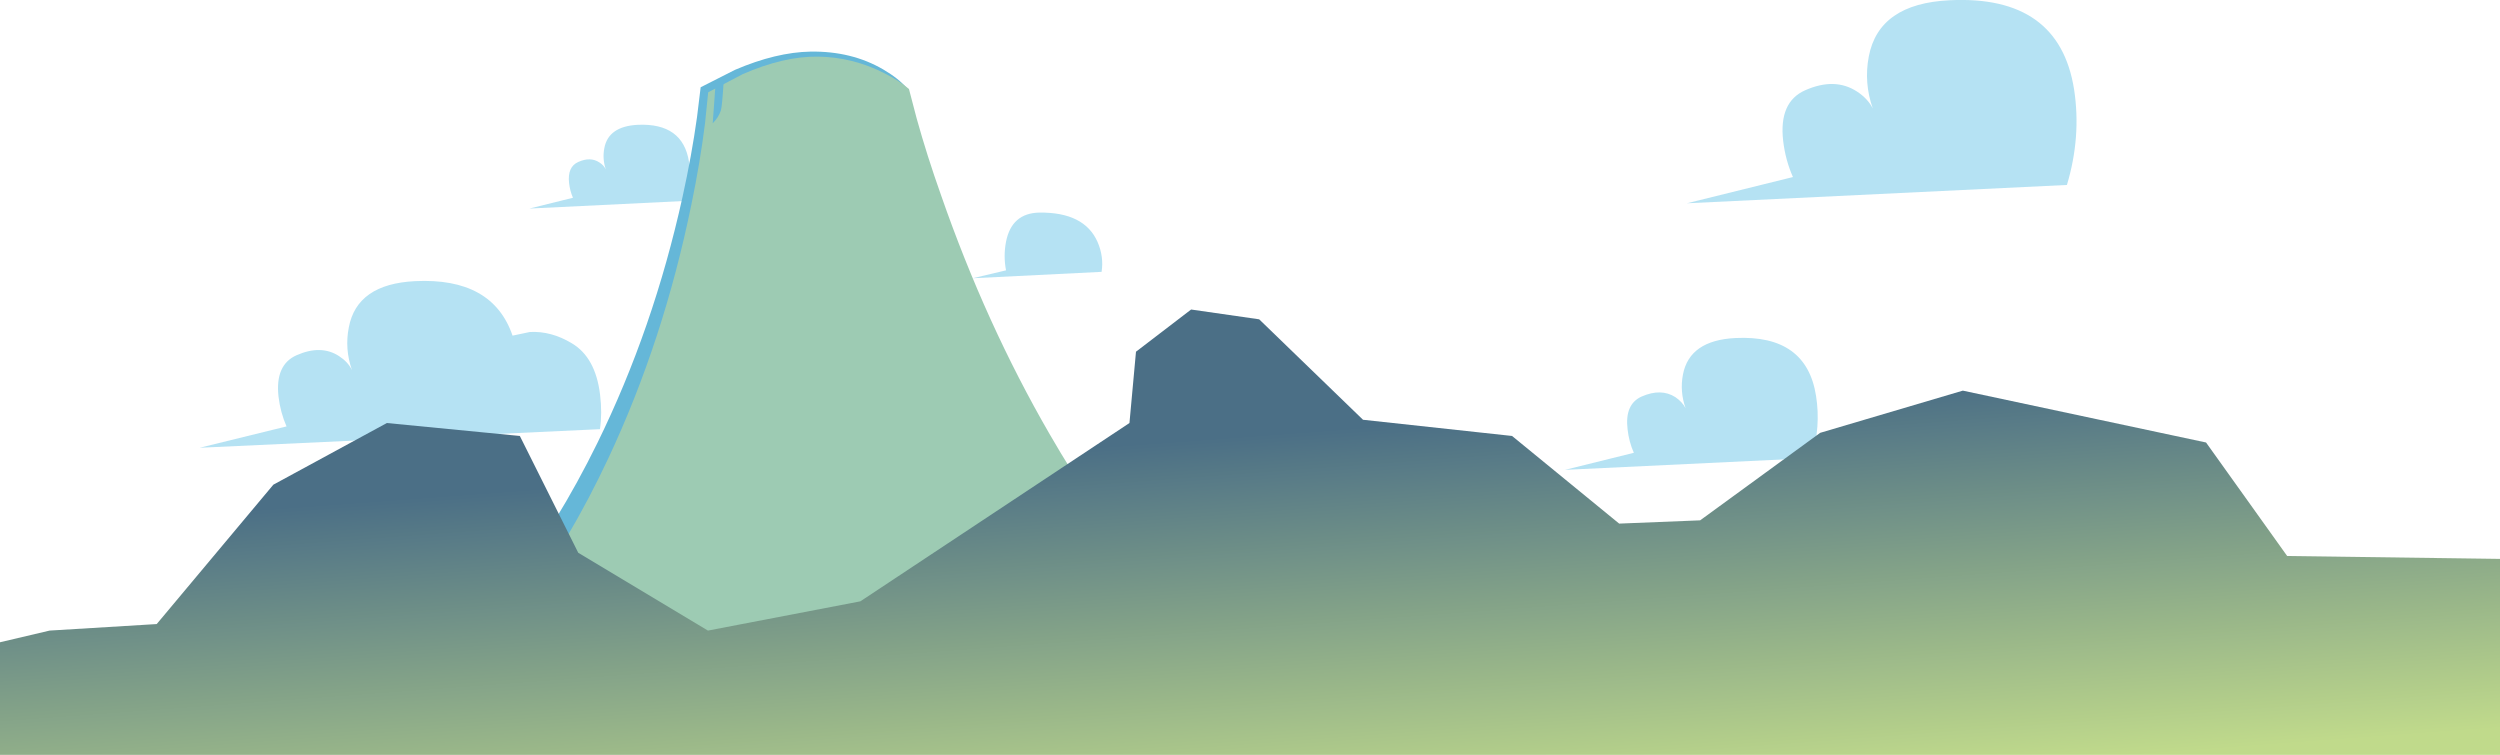 <?xml version="1.0" encoding="UTF-8" standalone="no"?>
<svg xmlns:ffdec="https://www.free-decompiler.com/flash" xmlns:xlink="http://www.w3.org/1999/xlink" ffdec:objectType="shape" height="300.6px" width="995.5px" xmlns="http://www.w3.org/2000/svg">
  <g transform="matrix(1.0, 0.0, 0.0, 1.0, 97.1, -159.4)">
    <path d="M612.95 215.45 Q611.2 200.0 621.7 195.35 633.55 190.1 642.35 195.85 646.65 198.65 648.65 202.6 645.05 192.4 647.05 181.9 651.05 160.85 679.25 159.5 722.85 157.35 728.8 195.0 731.7 213.85 725.95 233.05 L574.6 240.35 616.85 229.9 Q613.85 223.15 612.95 215.45" fill="#b5e2f3" fill-rule="evenodd" stroke="none"/>
    <path d="M551.0 330.35 Q549.8 320.35 556.6 317.3 564.35 313.9 570.05 317.55 572.8 319.45 574.1 321.95 571.75 315.3 573.05 308.55 575.65 294.9 594.0 294.0 622.25 292.65 626.05 317.05 628.0 329.3 624.25 341.8 L526.05 346.5 553.5 339.7 Q551.55 335.35 551.0 330.35" fill="#b5e2f3" fill-rule="evenodd" stroke="none"/>
    <path d="M131.05 238.15 Q129.85 235.4 129.5 232.25 128.8 225.85 133.15 223.9 138.05 221.7 141.6 224.1 143.4 225.25 144.15 226.9 142.7 222.7 143.55 218.35 145.2 209.7 156.85 209.1 174.8 208.3 177.25 223.8 178.45 231.5 176.05 239.4 L113.7 242.45 131.05 238.15" fill="#b5e2f3" fill-rule="evenodd" stroke="none"/>
    <path d="M341.55 267.65 L290.2 270.2 303.5 267.05 Q302.4 261.35 303.5 255.65 305.75 244.25 316.8 244.05 334.7 243.85 339.95 255.75 342.5 261.65 341.55 267.65" fill="#b5e2f3" fill-rule="evenodd" stroke="none"/>
    <path d="M195.6 187.2 Q211.95 180.2 225.65 179.95 242.0 179.7 254.6 187.05 260.9 190.75 263.95 194.5 L266.9 206.0 Q270.9 220.65 276.4 236.6 293.85 287.4 318.9 331.1 353.9 392.2 399.15 430.25 417.85 446.0 437.95 457.4 L37.4 457.4 Q49.75 449.3 61.3 439.65 109.5 399.5 140.75 335.85 163.1 290.35 174.7 237.75 178.35 221.2 180.45 206.05 L181.9 194.15 195.6 187.2" fill="#65b7d8" fill-rule="evenodd" stroke="none"/>
    <path d="M107.0 293.05 L113.9 291.6 Q122.4 291.15 130.6 296.1 140.05 301.7 141.85 316.55 142.75 323.95 141.8 330.3 L-17.6 337.7 17.0 329.2 Q14.55 323.65 13.8 317.3 12.4 304.65 21.0 300.85 30.75 296.55 37.9 301.2 41.45 303.5 43.05 306.75 40.1 298.35 41.8 289.75 45.05 272.5 68.2 271.35 99.05 269.85 107.0 293.05" fill="#b5e2f3" fill-rule="evenodd" stroke="none"/>
    <path d="M198.6 188.95 Q215.0 181.75 228.7 181.95 242.45 182.15 255.05 188.55 261.3 191.7 264.85 194.85 L267.9 206.5 Q272.0 221.3 277.65 237.2 295.45 288.35 320.85 332.25 356.35 393.75 401.8 432.0 419.1 446.5 437.55 457.4 L55.35 457.4 66.7 448.2 Q114.6 407.05 145.2 341.75 167.1 295.05 178.2 240.9 181.7 224.05 183.65 208.45 L184.9 196.15 198.6 188.95" fill="url(#gradient0)" fill-rule="evenodd" stroke="none"/>
    <path d="M547.65 367.9 L579.9 366.6 627.7 331.75 684.5 314.95 781.35 335.6 813.65 380.8 898.4 381.95 898.4 460.0 -97.1 460.0 -97.1 415.15 -77.35 410.5 -34.7 407.9 11.75 352.4 56.95 327.85 109.9 333.0 133.15 379.5 184.8 410.5 245.5 398.85 352.65 327.85 355.25 299.45 377.2 282.65 404.3 286.55 445.65 326.55 505.0 333.0 547.65 367.9" fill="url(#gradient1)" fill-rule="evenodd" stroke="none"/>
    <path d="M189.95 203.4 Q189.05 206.15 186.7 208.5 L187.9 191.95 191.1 191.3 Q190.45 201.9 189.95 203.4" fill="#65b7d8" fill-rule="evenodd" stroke="none"/>
  </g>
  <defs>
    <linearGradient gradientTransform="matrix(-0.011, -0.229, 0.292, -0.014, 335.55, 425.65)" gradientUnits="userSpaceOnUse" id="gradient0" spreadMethod="pad" x1="-819.2" x2="819.2">
      <stop offset="0.0" stop-color="#3d6c97"/>
      <stop offset="0.51" stop-color="#9dcbb3"/>
    </linearGradient>
    <linearGradient gradientTransform="matrix(-0.009, -0.121, -0.121, 0.009, 392.5, 411.85)" gradientUnits="userSpaceOnUse" id="gradient1" spreadMethod="pad" x1="-819.2" x2="819.2">
      <stop offset="0.122" stop-color="#c0da8b"/>
      <stop offset="0.894" stop-color="#4b6f86"/>
    </linearGradient>
  </defs>
</svg>
